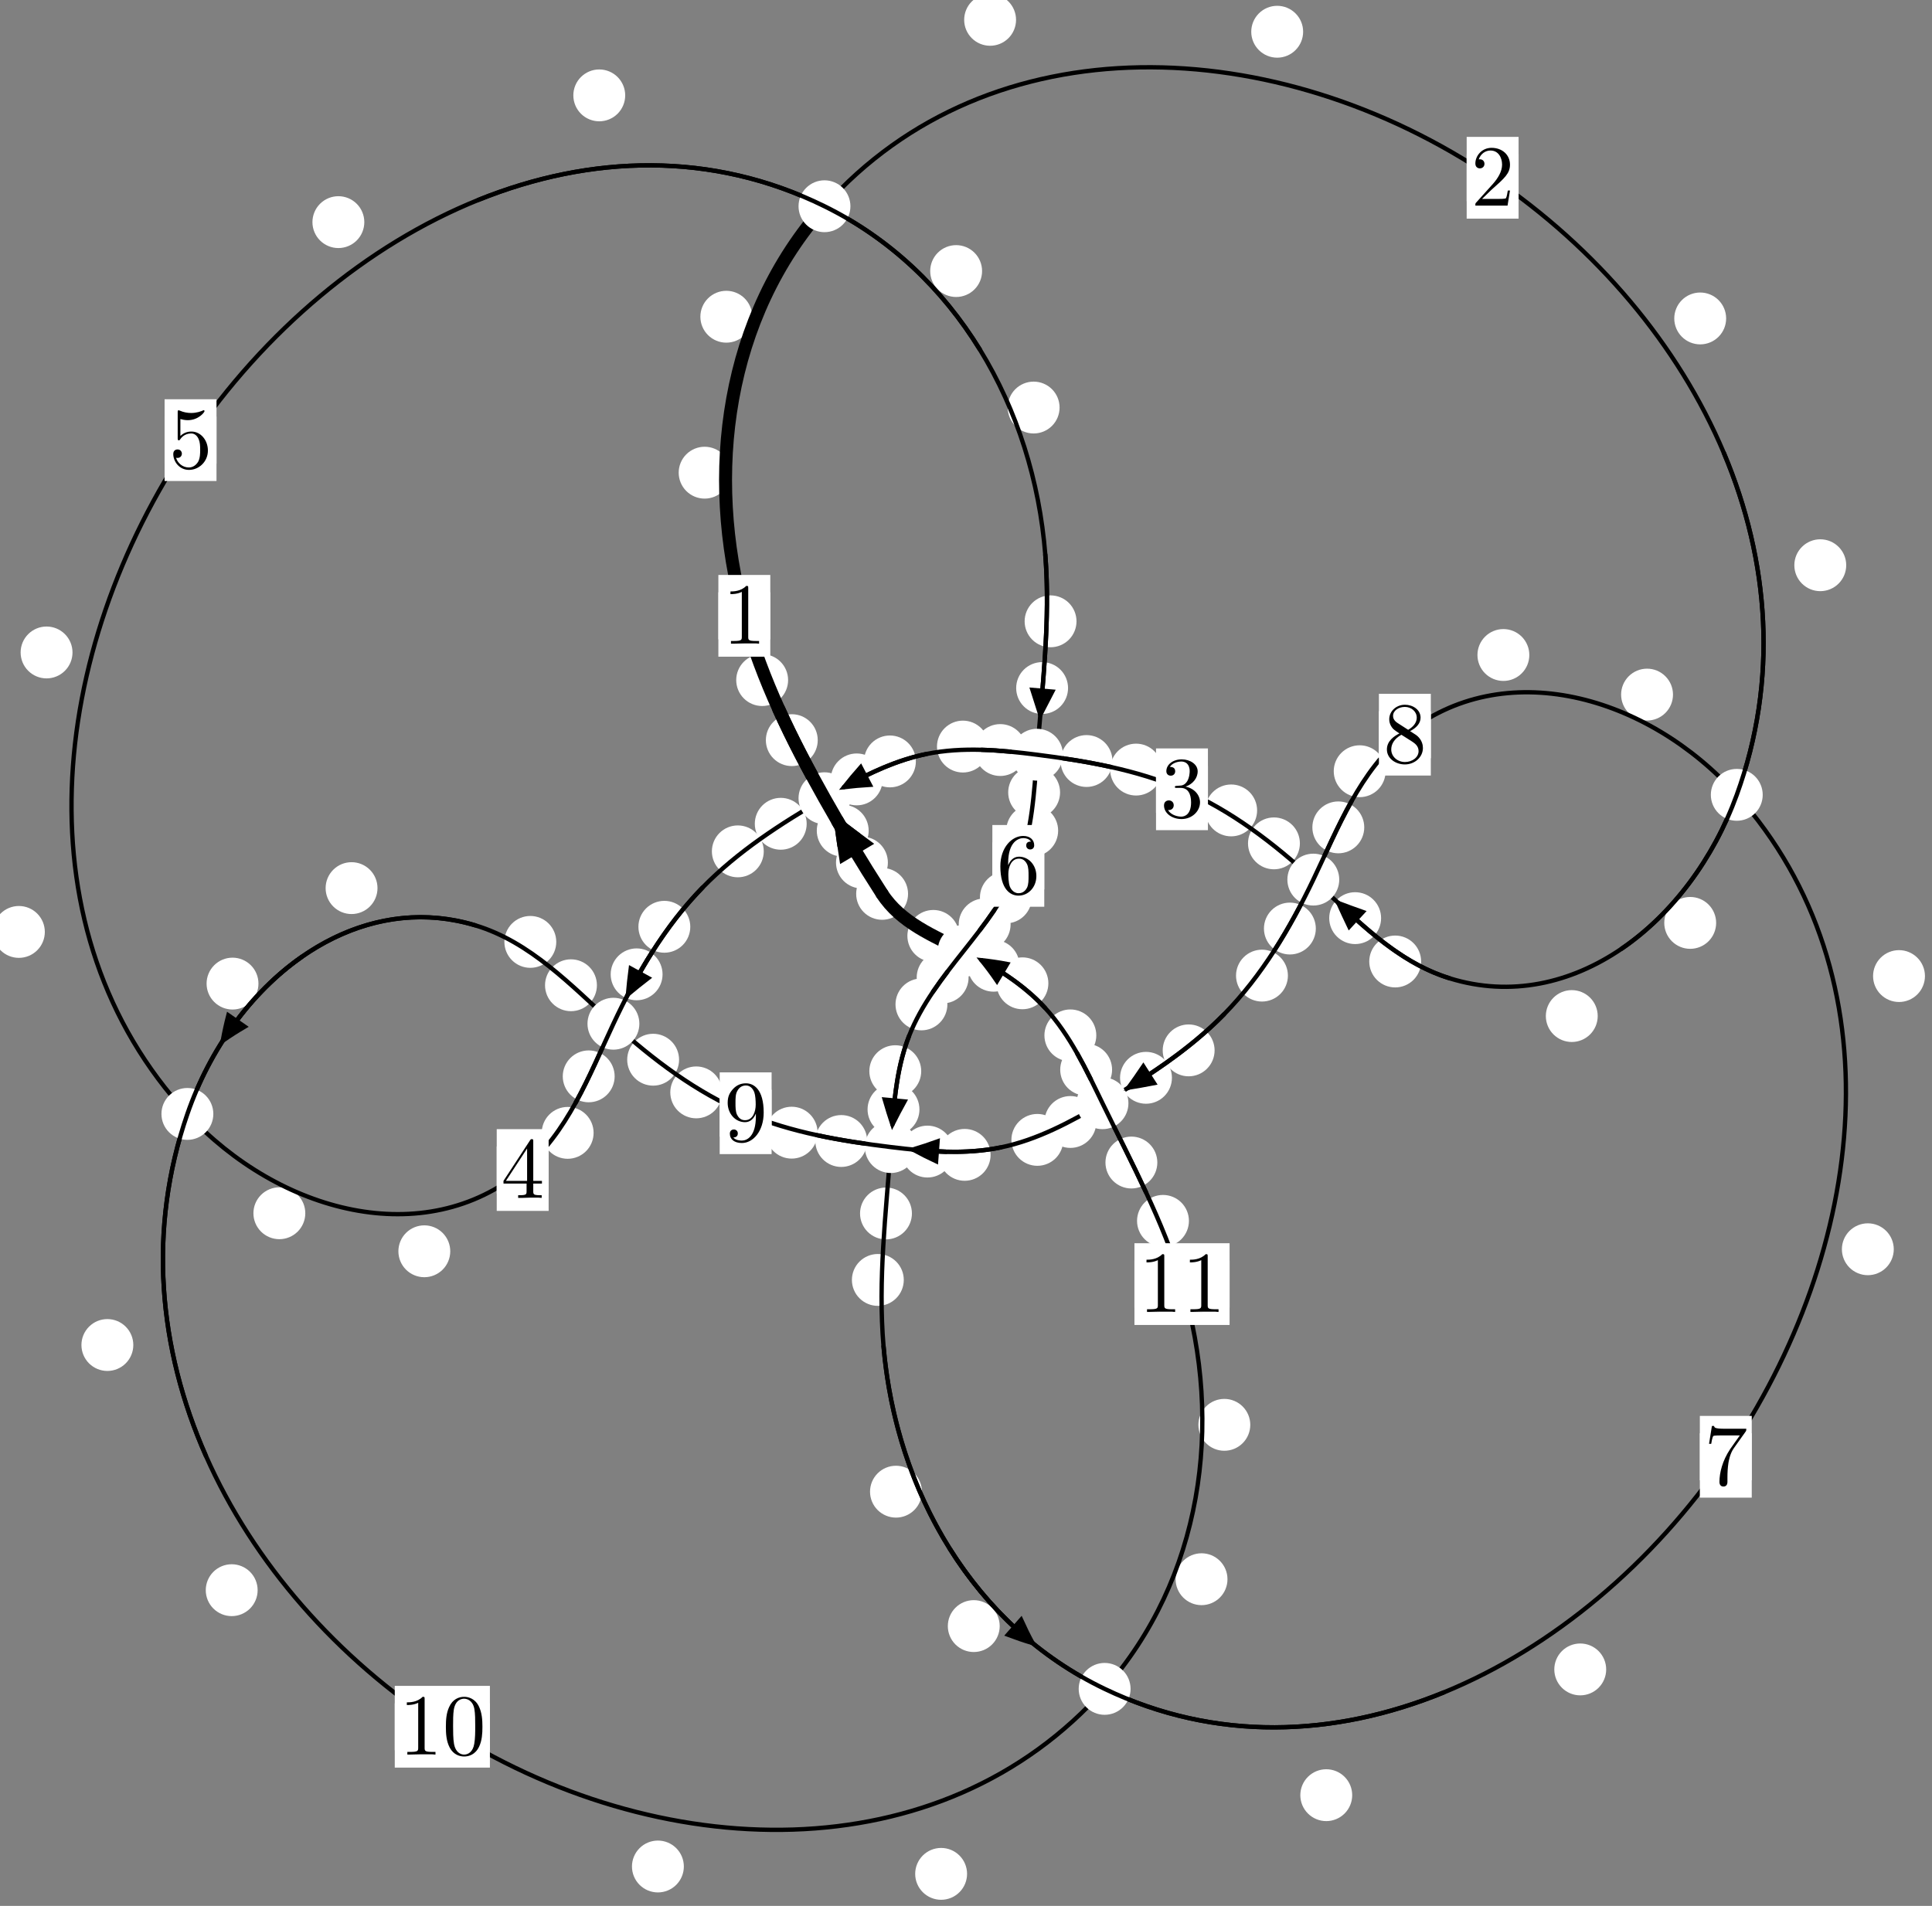 <?xml version="1.0"?>
<!-- Created by MetaPost 1.999 on 2021.07.06:0009 -->
<svg version="1.1" xmlns="http://www.w3.org/2000/svg" xmlns:xlink="http://www.w3.org/1999/xlink" width="222.614" height="219.663" viewBox="0 0 222.614 219.663">
<rect x="0" y="0" width="222.614" height="219.663" fill="#808080" stroke="none"/>
<!-- Original BoundingBox: -95.812622 -126.960266 126.801697 92.702988 -->
  <defs>
    <g transform="scale(0.01,0.01)" id="GLYPHcmr10_48">
      <path style="fill-rule: evenodd;" d="M460 -320C460 -400,455 -480,420 -554C374 -650,292 -666,250 -666C190 -666,117 -640,76 -547C44 -478,39 -400,39 -320C39 -245,43 -155,84 -79C127 2,200 22,249 22C303 22,379 1,423 -94C455 -163,460 -241,460 -320M249 -0C210 -0,151 -25,133 -121C122 -181,122 -273,122 -332C122 -396,122 -462,130 -516C149 -635,224 -644,249 -644C282 -644,348 -626,367 -527C377 -471,377 -395,377 -332C377 -257,377 -189,366 -125C351 -30,294 -0,249 -0"></path>
    </g>
    <g transform="scale(0.01,0.01)" id="GLYPHcmr10_49">
      <path style="fill-rule: evenodd;" d="M294 -640C294 -664,294 -666,271 -666C209 -602,121 -602,89 -602L89 -571C109 -571,168 -571,220 -597L220 -79C220 -43,217 -31,127 -31L95 -31L95 -0L257 -0L130 -3L217 -3L257 -3L297 -3L384 -3L419 -0L419 -31L387 -31C297 -31,294 -42,294 -79"></path>
    </g>
    <g transform="scale(0.01,0.01)" id="GLYPHcmr10_50">
      <path style="fill-rule: evenodd;" d="M127 -77L233 -180C389 -318,449 -372,449 -472C449 -586,359 -666,237 -666C124 -666,50 -574,50 -485C50 -429,100 -429,103 -429C120 -429,155 -441,155 -482C155 -508,137 -534,102 -534C94 -534,92 -534,89 -533C112 -598,166 -635,224 -635C315 -635,358 -554,358 -472C358 -392,308 -313,253 -251L61 -37C50 -26,50 -24,50 -0L421 -0L449 -174L424 -174C419 -144,412 -100,402 -85C395 -77,329 -77,307 -77"></path>
    </g>
    <g transform="scale(0.01,0.01)" id="GLYPHcmr10_51">
      <path style="fill-rule: evenodd;" d="M290 -352C372 -379,430 -449,430 -528C430 -610,342 -666,246 -666C145 -666,69 -606,69 -530C69 -497,91 -478,120 -478C151 -478,171 -500,171 -529C171 -579,124 -579,109 -579C140 -628,206 -641,242 -641C283 -641,338 -619,338 -529C338 -517,336 -459,310 -415C280 -367,246 -364,221 -363C213 -362,189 -360,182 -360C174 -359,167 -358,167 -348C167 -337,174 -337,191 -337L235 -337C317 -337,354 -269,354 -171C354 -35,285 -6,241 -6C198 -6,123 -23,88 -82C123 -77,154 -99,154 -137C154 -173,127 -193,98 -193C74 -193,42 -179,42 -135C42 -44,135 22,244 22C366 22,457 -69,457 -171C457 -253,394 -331,290 -352"></path>
    </g>
    <g transform="scale(0.01,0.01)" id="GLYPHcmr10_52">
      <path style="fill-rule: evenodd;" d="M294 -165L294 -78C294 -42,292 -31,218 -31L197 -31L197 -0L332 -0L238 -3L290 -3L332 -3L374 -3L427 -3L468 -0L468 -31L447 -31C373 -31,371 -42,371 -78L371 -165L471 -165L471 -196L371 -196L371 -651C371 -671,371 -677,355 -677C346 -677,343 -677,335 -665L28 -196L28 -165M300 -196L56 -196L300 -569"></path>
    </g>
    <g transform="scale(0.01,0.01)" id="GLYPHcmr10_53">
      <path style="fill-rule: evenodd;" d="M449 -201C449 -320,367 -420,259 -420C211 -420,168 -404,132 -369L132 -564C152 -558,185 -551,217 -551C340 -551,410 -642,410 -655C410 -661,407 -666,400 -666C399 -666,397 -666,392 -663C372 -654,323 -634,256 -634C216 -634,170 -641,123 -662C115 -665,113 -665,111 -665C101 -665,101 -657,101 -641L101 -345C101 -327,101 -319,115 -319C122 -319,124 -322,128 -328C139 -344,176 -398,257 -398C309 -398,334 -352,342 -334C358 -297,360 -258,360 -208C360 -173,360 -113,336 -71C312 -32,275 -6,229 -6C156 -6,99 -59,82 -118C85 -117,88 -116,99 -116C132 -116,149 -141,149 -165C149 -189,132 -214,99 -214C85 -214,50 -207,50 -161C50 -75,119 22,231 22C347 22,449 -74,449 -201"></path>
    </g>
    <g transform="scale(0.01,0.01)" id="GLYPHcmr10_54">
      <path style="fill-rule: evenodd;" d="M132 -328L132 -352C132 -605,256 -641,307 -641C331 -641,373 -635,395 -601C380 -601,340 -601,340 -556C340 -525,364 -510,386 -510C402 -510,432 -519,432 -558C432 -618,388 -666,305 -666C177 -666,42 -537,42 -316C42 -49,158 22,251 22C362 22,457 -72,457 -204C457 -331,368 -427,257 -427C189 -427,152 -376,132 -328M251 -6C188 -6,158 -66,152 -81C134 -128,134 -208,134 -226C134 -304,166 -404,256 -404C272 -404,318 -404,349 -342C367 -305,367 -254,367 -205C367 -157,367 -107,350 -71C320 -11,274 -6,251 -6"></path>
    </g>
    <g transform="scale(0.01,0.01)" id="GLYPHcmr10_55">
      <path style="fill-rule: evenodd;" d="M476 -609C485 -621,485 -623,485 -644L242 -644C120 -644,118 -657,114 -676L89 -676L56 -470L81 -470C84 -486,93 -549,106 -561C113 -567,191 -567,204 -567L411 -567C400 -551,321 -442,299 -409C209 -274,176 -135,176 -33C176 -23,176 22,222 22C268 22,268 -23,268 -33L268 -84C268 -139,271 -194,279 -248C283 -271,297 -357,341 -419"></path>
    </g>
    <g transform="scale(0.01,0.01)" id="GLYPHcmr10_56">
      <path style="fill-rule: evenodd;" d="M163 -457C117 -487,113 -521,113 -538C113 -599,178 -641,249 -641C322 -641,386 -589,386 -517C386 -460,347 -412,287 -377M309 -362C381 -399,430 -451,430 -517C430 -609,341 -666,250 -666C150 -666,69 -592,69 -499C69 -481,71 -436,113 -389C124 -377,161 -352,186 -335C128 -306,42 -250,42 -151C42 -45,144 22,249 22C362 22,457 -61,457 -168C457 -204,446 -249,408 -291C389 -312,373 -322,309 -362M209 -320L332 -242C360 -223,407 -193,407 -132C407 -58,332 -6,250 -6C164 -6,92 -68,92 -151C92 -209,124 -273,209 -320"></path>
    </g>
    <g transform="scale(0.01,0.01)" id="GLYPHcmr10_57">
      <path style="fill-rule: evenodd;" d="M367 -318L367 -286C367 -52,263 -6,205 -6C188 -6,134 -8,107 -42C151 -42,159 -71,159 -88C159 -119,135 -134,113 -134C97 -134,67 -125,67 -86C67 -19,121 22,206 22C335 22,457 -114,457 -329C457 -598,342 -666,253 -666C198 -666,149 -648,106 -603C65 -558,42 -516,42 -441C42 -316,130 -218,242 -218C303 -218,344 -260,367 -318M243 -241C227 -241,181 -241,150 -304C132 -341,132 -391,132 -440C132 -494,132 -541,153 -578C180 -628,218 -641,253 -641C299 -641,332 -607,349 -562C361 -530,365 -467,365 -421C365 -338,331 -241,243 -241"></path>
    </g>
  </defs>
  <path d="M102.306 99.415C102.306 98.622,101.991 97.862,101.431 97.301C100.87 96.741,100.11 96.426,99.317 96.426C98.525 96.426,97.765 96.741,97.204 97.301C96.644 97.862,96.329 98.622,96.329 99.415C96.329 100.207,96.644 100.967,97.204 101.528C97.765 102.088,98.525 102.403,99.317 102.403C100.11 102.403,100.87 102.088,101.431 101.528C101.991 100.967,102.306 100.207,102.306 99.415Z" style="fill: rgb(100%,100%,100%);stroke: none;"></path>
  <path d="M104.63 103.021C104.63 102.228,104.315 101.468,103.754 100.908C103.194 100.347,102.433 100.032,101.641 100.032C100.848 100.032,100.088 100.347,99.527 100.908C98.967 101.468,98.652 102.228,98.652 103.021C98.652 103.814,98.967 104.574,99.527 105.134C100.088 105.695,100.848 106.01,101.641 106.01C102.433 106.01,103.194 105.695,103.754 105.134C104.315 104.574,104.63 103.814,104.63 103.021Z" style="fill: rgb(100%,100%,100%);stroke: none;"></path>
  <path d="M94.224 85.305C94.224 84.513,93.909 83.752,93.348 83.192C92.788 82.631,92.028 82.317,91.235 82.317C90.442 82.317,89.682 82.631,89.122 83.192C88.561 83.752,88.246 84.513,88.246 85.305C88.246 86.098,88.561 86.858,89.122 87.419C89.682 87.979,90.442 88.294,91.235 88.294C92.028 88.294,92.788 87.979,93.348 87.419C93.909 86.858,94.224 86.098,94.224 85.305Z" style="fill: rgb(100%,100%,100%);stroke: none;"></path>
  <path d="M100.092 95.739C100.092 94.947,99.777 94.186,99.216 93.626C98.656 93.065,97.896 92.75,97.103 92.75C96.31 92.75,95.55 93.065,94.99 93.626C94.429 94.186,94.114 94.947,94.114 95.739C94.114 96.532,94.429 97.292,94.99 97.853C95.55 98.413,96.31 98.728,97.103 98.728C97.896 98.728,98.656 98.413,99.216 97.853C99.777 97.292,100.092 96.532,100.092 95.739Z" style="fill: rgb(100%,100%,100%);stroke: none;"></path>
  <path d="M84.179 54.478C84.179 53.686,83.864 52.926,83.304 52.365C82.743 51.805,81.983 51.49,81.19 51.49C80.398 51.49,79.638 51.805,79.077 52.365C78.517 52.926,78.202 53.686,78.202 54.478C78.202 55.271,78.517 56.031,79.077 56.592C79.638 57.152,80.398 57.467,81.19 57.467C81.983 57.467,82.743 57.152,83.304 56.592C83.864 56.031,84.179 55.271,84.179 54.478Z" style="fill: rgb(100%,100%,100%);stroke: none;"></path>
  <path d="M90.809 78.382C90.809 77.59,90.494 76.829,89.933 76.269C89.373 75.708,88.613 75.394,87.82 75.394C87.027 75.394,86.267 75.708,85.706 76.269C85.146 76.829,84.831 77.59,84.831 78.382C84.831 79.175,85.146 79.935,85.706 80.496C86.267 81.056,87.027 81.371,87.82 81.371C88.613 81.371,89.373 81.056,89.933 80.496C90.494 79.935,90.809 79.175,90.809 78.382Z" style="fill: rgb(100%,100%,100%);stroke: none;"></path>
  <path d="M117.074 2.286C117.074 1.493,116.759 0.733,116.199 0.172C115.638 -0.388,114.878 -0.703,114.085 -0.703C113.293 -0.703,112.532 -0.388,111.972 0.172C111.411 0.733,111.097 1.493,111.097 2.286C111.097 3.078,111.411 3.839,111.972 4.399C112.532 4.96,113.293 5.274,114.085 5.274C114.878 5.274,115.638 4.96,116.199 4.399C116.759 3.839,117.074 3.078,117.074 2.286Z" style="fill: rgb(100%,100%,100%);stroke: none;"></path>
  <path d="M86.677 36.505C86.677 35.712,86.362 34.952,85.802 34.391C85.241 33.831,84.481 33.516,83.688 33.516C82.896 33.516,82.136 33.831,81.575 34.391C81.015 34.952,80.7 35.712,80.7 36.505C80.7 37.297,81.015 38.057,81.575 38.618C82.136 39.178,82.896 39.493,83.688 39.493C84.481 39.493,85.241 39.178,85.802 38.618C86.362 38.057,86.677 37.297,86.677 36.505Z" style="fill: rgb(100%,100%,100%);stroke: none;"></path>
  <path d="M198.894 36.702C198.894 35.91,198.579 35.149,198.019 34.589C197.458 34.029,196.698 33.714,195.905 33.714C195.113 33.714,194.352 34.029,193.792 34.589C193.232 35.149,192.917 35.91,192.917 36.702C192.917 37.495,193.232 38.255,193.792 38.816C194.352 39.376,195.113 39.691,195.905 39.691C196.698 39.691,197.458 39.376,198.019 38.816C198.579 38.255,198.894 37.495,198.894 36.702Z" style="fill: rgb(100%,100%,100%);stroke: none;"></path>
  <path d="M150.153 3.659C150.153 2.866,149.838 2.106,149.277 1.546C148.717 0.985,147.957 0.67,147.164 0.67C146.371 0.67,145.611 0.985,145.051 1.546C144.49 2.106,144.175 2.866,144.175 3.659C144.175 4.452,144.49 5.212,145.051 5.772C145.611 6.333,146.371 6.648,147.164 6.648C147.957 6.648,148.717 6.333,149.277 5.772C149.838 5.212,150.153 4.452,150.153 3.659Z" style="fill: rgb(100%,100%,100%);stroke: none;"></path>
  <path d="M197.742 106.368C197.742 105.576,197.427 104.815,196.867 104.255C196.306 103.694,195.546 103.38,194.753 103.38C193.961 103.38,193.2 103.694,192.64 104.255C192.079 104.815,191.765 105.576,191.765 106.368C191.765 107.161,192.079 107.921,192.64 108.482C193.2 109.042,193.961 109.357,194.753 109.357C195.546 109.357,196.306 109.042,196.867 108.482C197.427 107.921,197.742 107.161,197.742 106.368Z" style="fill: rgb(100%,100%,100%);stroke: none;"></path>
  <path d="M212.73 65.145C212.73 64.352,212.415 63.592,211.854 63.032C211.294 62.471,210.534 62.156,209.741 62.156C208.948 62.156,208.188 62.471,207.628 63.032C207.067 63.592,206.752 64.352,206.752 65.145C206.752 65.938,207.067 66.698,207.628 67.258C208.188 67.819,208.948 68.134,209.741 68.134C210.534 68.134,211.294 67.819,211.854 67.258C212.415 66.698,212.73 65.938,212.73 65.145Z" style="fill: rgb(100%,100%,100%);stroke: none;"></path>
  <path d="M163.749 110.816C163.749 110.023,163.434 109.263,162.874 108.703C162.313 108.142,161.553 107.827,160.76 107.827C159.968 107.827,159.208 108.142,158.647 108.703C158.087 109.263,157.772 110.023,157.772 110.816C157.772 111.609,158.087 112.369,158.647 112.929C159.208 113.49,159.968 113.805,160.76 113.805C161.553 113.805,162.313 113.49,162.874 112.929C163.434 112.369,163.749 111.609,163.749 110.816Z" style="fill: rgb(100%,100%,100%);stroke: none;"></path>
  <path d="M184.096 117.105C184.096 116.312,183.781 115.552,183.221 114.992C182.66 114.431,181.9 114.116,181.107 114.116C180.315 114.116,179.555 114.431,178.994 114.992C178.434 115.552,178.119 116.312,178.119 117.105C178.119 117.898,178.434 118.658,178.994 119.218C179.555 119.779,180.315 120.094,181.107 120.094C181.9 120.094,182.66 119.779,183.221 119.218C183.781 118.658,184.096 117.898,184.096 117.105Z" style="fill: rgb(100%,100%,100%);stroke: none;"></path>
  <path d="M149.779 97.202C149.779 96.409,149.464 95.649,148.904 95.089C148.343 94.528,147.583 94.213,146.79 94.213C145.998 94.213,145.238 94.528,144.677 95.089C144.117 95.649,143.802 96.409,143.802 97.202C143.802 97.995,144.117 98.755,144.677 99.315C145.238 99.876,145.998 100.191,146.79 100.191C147.583 100.191,148.343 99.876,148.904 99.315C149.464 98.755,149.779 97.995,149.779 97.202Z" style="fill: rgb(100%,100%,100%);stroke: none;"></path>
  <path d="M159.137 105.819C159.137 105.027,158.822 104.266,158.261 103.706C157.701 103.145,156.941 102.831,156.148 102.831C155.355 102.831,154.595 103.145,154.035 103.706C153.474 104.266,153.159 105.027,153.159 105.819C153.159 106.612,153.474 107.372,154.035 107.933C154.595 108.493,155.355 108.808,156.148 108.808C156.941 108.808,157.701 108.493,158.261 107.933C158.822 107.372,159.137 106.612,159.137 105.819Z" style="fill: rgb(100%,100%,100%);stroke: none;"></path>
  <path d="M133.893 88.698C133.893 87.906,133.578 87.145,133.017 86.585C132.457 86.024,131.696 85.71,130.904 85.71C130.111 85.71,129.351 86.024,128.79 86.585C128.23 87.145,127.915 87.906,127.915 88.698C127.915 89.491,128.23 90.251,128.79 90.812C129.351 91.372,130.111 91.687,130.904 91.687C131.696 91.687,132.457 91.372,133.017 90.812C133.578 90.251,133.893 89.491,133.893 88.698Z" style="fill: rgb(100%,100%,100%);stroke: none;"></path>
  <path d="M144.85 93.405C144.85 92.612,144.535 91.852,143.975 91.291C143.414 90.731,142.654 90.416,141.861 90.416C141.069 90.416,140.309 90.731,139.748 91.291C139.188 91.852,138.873 92.612,138.873 93.405C138.873 94.197,139.188 94.958,139.748 95.518C140.309 96.078,141.069 96.393,141.861 96.393C142.654 96.393,143.414 96.078,143.975 95.518C144.535 94.958,144.85 94.197,144.85 93.405Z" style="fill: rgb(100%,100%,100%);stroke: none;"></path>
  <path d="M118.242 86.445C118.242 85.653,117.927 84.892,117.366 84.332C116.806 83.771,116.046 83.457,115.253 83.457C114.46 83.457,113.7 83.771,113.14 84.332C112.579 84.892,112.264 85.653,112.264 86.445C112.264 87.238,112.579 87.998,113.14 88.559C113.7 89.119,114.46 89.434,115.253 89.434C116.046 89.434,116.806 89.119,117.366 88.559C117.927 87.998,118.242 87.238,118.242 86.445Z" style="fill: rgb(100%,100%,100%);stroke: none;"></path>
  <path d="M128.183 87.711C128.183 86.919,127.868 86.159,127.308 85.598C126.747 85.038,125.987 84.723,125.194 84.723C124.402 84.723,123.641 85.038,123.081 85.598C122.521 86.159,122.206 86.919,122.206 87.711C122.206 88.504,122.521 89.264,123.081 89.825C123.641 90.385,124.402 90.7,125.194 90.7C125.987 90.7,126.747 90.385,127.308 89.825C127.868 89.264,128.183 88.504,128.183 87.711Z" style="fill: rgb(100%,100%,100%);stroke: none;"></path>
  <path d="M105.529 87.758C105.529 86.965,105.214 86.205,104.654 85.645C104.093 85.084,103.333 84.769,102.541 84.769C101.748 84.769,100.988 85.084,100.427 85.645C99.867 86.205,99.552 86.965,99.552 87.758C99.552 88.551,99.867 89.311,100.427 89.871C100.988 90.432,101.748 90.747,102.541 90.747C103.333 90.747,104.093 90.432,104.654 89.871C105.214 89.311,105.529 88.551,105.529 87.758Z" style="fill: rgb(100%,100%,100%);stroke: none;"></path>
  <path d="M113.94 86.046C113.94 85.253,113.625 84.493,113.065 83.933C112.504 83.372,111.744 83.057,110.951 83.057C110.159 83.057,109.399 83.372,108.838 83.933C108.278 84.493,107.963 85.253,107.963 86.046C107.963 86.839,108.278 87.599,108.838 88.159C109.399 88.72,110.159 89.035,110.951 89.035C111.744 89.035,112.504 88.72,113.065 88.159C113.625 87.599,113.94 86.839,113.94 86.046Z" style="fill: rgb(100%,100%,100%);stroke: none;"></path>
  <path d="M92.949 94.945C92.949 94.152,92.634 93.392,92.074 92.831C91.513 92.271,90.753 91.956,89.96 91.956C89.168 91.956,88.407 92.271,87.847 92.831C87.286 93.392,86.972 94.152,86.972 94.945C86.972 95.737,87.286 96.497,87.847 97.058C88.407 97.618,89.168 97.933,89.96 97.933C90.753 97.933,91.513 97.618,92.074 97.058C92.634 96.497,92.949 95.737,92.949 94.945Z" style="fill: rgb(100%,100%,100%);stroke: none;"></path>
  <path d="M101.703 89.83C101.703 89.037,101.388 88.277,100.827 87.717C100.267 87.156,99.507 86.841,98.714 86.841C97.921 86.841,97.161 87.156,96.601 87.717C96.04 88.277,95.725 89.037,95.725 89.83C95.725 90.623,96.04 91.383,96.601 91.943C97.161 92.504,97.921 92.819,98.714 92.819C99.507 92.819,100.267 92.504,100.827 91.943C101.388 91.383,101.703 90.623,101.703 89.83Z" style="fill: rgb(100%,100%,100%);stroke: none;"></path>
  <path d="M79.538 106.816C79.538 106.024,79.223 105.264,78.663 104.703C78.102 104.143,77.342 103.828,76.549 103.828C75.757 103.828,74.997 104.143,74.436 104.703C73.876 105.264,73.561 106.024,73.561 106.816C73.561 107.609,73.876 108.369,74.436 108.93C74.997 109.49,75.757 109.805,76.549 109.805C77.342 109.805,78.102 109.49,78.663 108.93C79.223 108.369,79.538 107.609,79.538 106.816Z" style="fill: rgb(100%,100%,100%);stroke: none;"></path>
  <path d="M88.004 98.123C88.004 97.33,87.689 96.57,87.129 96.01C86.568 95.449,85.808 95.134,85.015 95.134C84.223 95.134,83.462 95.449,82.902 96.01C82.341 96.57,82.027 97.33,82.027 98.123C82.027 98.916,82.341 99.676,82.902 100.236C83.462 100.797,84.223 101.112,85.015 101.112C85.808 101.112,86.568 100.797,87.129 100.236C87.689 99.676,88.004 98.916,88.004 98.123Z" style="fill: rgb(100%,100%,100%);stroke: none;"></path>
  <path d="M70.823 124.055C70.823 123.262,70.508 122.502,69.947 121.941C69.387 121.381,68.627 121.066,67.834 121.066C67.041 121.066,66.281 121.381,65.721 121.941C65.16 122.502,64.845 123.262,64.845 124.055C64.845 124.847,65.16 125.608,65.721 126.168C66.281 126.729,67.041 127.043,67.834 127.043C68.627 127.043,69.387 126.729,69.947 126.168C70.508 125.608,70.823 124.847,70.823 124.055Z" style="fill: rgb(100%,100%,100%);stroke: none;"></path>
  <path d="M76.343 112.297C76.343 111.504,76.028 110.744,75.468 110.184C74.907 109.623,74.147 109.308,73.354 109.308C72.562 109.308,71.802 109.623,71.241 110.184C70.681 110.744,70.366 111.504,70.366 112.297C70.366 113.09,70.681 113.85,71.241 114.41C71.802 114.971,72.562 115.286,73.354 115.286C74.147 115.286,74.907 114.971,75.468 114.41C76.028 113.85,76.343 113.09,76.343 112.297Z" style="fill: rgb(100%,100%,100%);stroke: none;"></path>
  <path d="M51.881 144.216C51.881 143.424,51.566 142.663,51.006 142.103C50.445 141.542,49.685 141.227,48.892 141.227C48.1 141.227,47.34 141.542,46.779 142.103C46.219 142.663,45.904 143.424,45.904 144.216C45.904 145.009,46.219 145.769,46.779 146.33C47.34 146.89,48.1 147.205,48.892 147.205C49.685 147.205,50.445 146.89,51.006 146.33C51.566 145.769,51.881 145.009,51.881 144.216Z" style="fill: rgb(100%,100%,100%);stroke: none;"></path>
  <path d="M68.398 130.568C68.398 129.775,68.084 129.015,67.523 128.454C66.963 127.894,66.202 127.579,65.41 127.579C64.617 127.579,63.857 127.894,63.296 128.454C62.736 129.015,62.421 129.775,62.421 130.568C62.421 131.36,62.736 132.12,63.296 132.681C63.857 133.241,64.617 133.556,65.41 133.556C66.202 133.556,66.963 133.241,67.523 132.681C68.084 132.12,68.398 131.36,68.398 130.568Z" style="fill: rgb(100%,100%,100%);stroke: none;"></path>
  <path d="M5.165 107.409C5.165 106.616,4.85 105.856,4.289 105.296C3.729 104.735,2.969 104.42,2.176 104.42C1.383 104.42,0.623 104.735,0.063 105.296C-0.498 105.856,-0.813 106.616,-0.813 107.409C-0.813 108.202,-0.498 108.962,0.063 109.522C0.623 110.083,1.383 110.398,2.176 110.398C2.969 110.398,3.729 110.083,4.289 109.522C4.85 108.962,5.165 108.202,5.165 107.409Z" style="fill: rgb(100%,100%,100%);stroke: none;"></path>
  <path d="M35.178 139.833C35.178 139.041,34.863 138.28,34.302 137.72C33.742 137.159,32.981 136.844,32.189 136.844C31.396 136.844,30.636 137.159,30.075 137.72C29.515 138.28,29.2 139.041,29.2 139.833C29.2 140.626,29.515 141.386,30.075 141.947C30.636 142.507,31.396 142.822,32.189 142.822C32.981 142.822,33.742 142.507,34.302 141.947C34.863 141.386,35.178 140.626,35.178 139.833Z" style="fill: rgb(100%,100%,100%);stroke: none;"></path>
  <path d="M41.978 25.602C41.978 24.809,41.663 24.049,41.103 23.488C40.542 22.928,39.782 22.613,38.989 22.613C38.197 22.613,37.437 22.928,36.876 23.488C36.316 24.049,36.001 24.809,36.001 25.602C36.001 26.394,36.316 27.154,36.876 27.715C37.437 28.275,38.197 28.59,38.989 28.59C39.782 28.59,40.542 28.275,41.103 27.715C41.663 27.154,41.978 26.394,41.978 25.602Z" style="fill: rgb(100%,100%,100%);stroke: none;"></path>
  <path d="M8.354 75.199C8.354 74.406,8.039 73.646,7.478 73.086C6.918 72.525,6.158 72.21,5.365 72.21C4.572 72.21,3.812 72.525,3.252 73.086C2.691 73.646,2.376 74.406,2.376 75.199C2.376 75.992,2.691 76.752,3.252 77.312C3.812 77.873,4.572 78.188,5.365 78.188C6.158 78.188,6.918 77.873,7.478 77.312C8.039 76.752,8.354 75.992,8.354 75.199Z" style="fill: rgb(100%,100%,100%);stroke: none;"></path>
  <path d="M113.16 31.241C113.16 30.449,112.845 29.688,112.284 29.128C111.724 28.567,110.964 28.253,110.171 28.253C109.378 28.253,108.618 28.567,108.058 29.128C107.497 29.688,107.182 30.449,107.182 31.241C107.182 32.034,107.497 32.794,108.058 33.355C108.618 33.915,109.378 34.23,110.171 34.23C110.964 34.23,111.724 33.915,112.284 33.355C112.845 32.794,113.16 32.034,113.16 31.241Z" style="fill: rgb(100%,100%,100%);stroke: none;"></path>
  <path d="M72.039 10.992C72.039 10.2,71.724 9.439,71.164 8.879C70.603 8.319,69.843 8.004,69.05 8.004C68.258 8.004,67.497 8.319,66.937 8.879C66.377 9.439,66.062 10.2,66.062 10.992C66.062 11.785,66.377 12.545,66.937 13.106C67.497 13.666,68.258 13.981,69.05 13.981C69.843 13.981,70.603 13.666,71.164 13.106C71.724 12.545,72.039 11.785,72.039 10.992Z" style="fill: rgb(100%,100%,100%);stroke: none;"></path>
  <path d="M124.04 71.61C124.04 70.817,123.725 70.057,123.165 69.496C122.604 68.936,121.844 68.621,121.052 68.621C120.259 68.621,119.499 68.936,118.938 69.496C118.378 70.057,118.063 70.817,118.063 71.61C118.063 72.402,118.378 73.163,118.938 73.723C119.499 74.284,120.259 74.599,121.052 74.599C121.844 74.599,122.604 74.284,123.165 73.723C123.725 73.163,124.04 72.402,124.04 71.61Z" style="fill: rgb(100%,100%,100%);stroke: none;"></path>
  <path d="M122.09 46.972C122.09 46.179,121.776 45.419,121.215 44.858C120.655 44.298,119.894 43.983,119.102 43.983C118.309 43.983,117.549 44.298,116.988 44.858C116.428 45.419,116.113 46.179,116.113 46.972C116.113 47.764,116.428 48.524,116.988 49.085C117.549 49.645,118.309 49.96,119.102 49.96C119.894 49.96,120.655 49.645,121.215 49.085C121.776 48.524,122.09 47.764,122.09 46.972Z" style="fill: rgb(100%,100%,100%);stroke: none;"></path>
  <path d="M122.146 91.327C122.146 90.534,121.831 89.774,121.271 89.214C120.71 88.653,119.95 88.338,119.158 88.338C118.365 88.338,117.605 88.653,117.044 89.214C116.484 89.774,116.169 90.534,116.169 91.327C116.169 92.12,116.484 92.88,117.044 93.44C117.605 94.001,118.365 94.316,119.158 94.316C119.95 94.316,120.71 94.001,121.271 93.44C121.831 92.88,122.146 92.12,122.146 91.327Z" style="fill: rgb(100%,100%,100%);stroke: none;"></path>
  <path d="M123.066 79.301C123.066 78.508,122.751 77.748,122.191 77.187C121.63 76.627,120.87 76.312,120.077 76.312C119.285 76.312,118.525 76.627,117.964 77.187C117.404 77.748,117.089 78.508,117.089 79.301C117.089 80.093,117.404 80.854,117.964 81.414C118.525 81.975,119.285 82.289,120.077 82.289C120.87 82.289,121.63 81.975,122.191 81.414C122.751 80.854,123.066 80.093,123.066 79.301Z" style="fill: rgb(100%,100%,100%);stroke: none;"></path>
  <path d="M118.891 103.434C118.891 102.641,118.576 101.881,118.015 101.32C117.455 100.76,116.695 100.445,115.902 100.445C115.109 100.445,114.349 100.76,113.789 101.32C113.228 101.881,112.913 102.641,112.913 103.434C112.913 104.226,113.228 104.986,113.789 105.547C114.349 106.107,115.109 106.422,115.902 106.422C116.695 106.422,117.455 106.107,118.015 105.547C118.576 104.986,118.891 104.226,118.891 103.434Z" style="fill: rgb(100%,100%,100%);stroke: none;"></path>
  <path d="M121.924 95.738C121.924 94.945,121.609 94.185,121.048 93.624C120.488 93.064,119.728 92.749,118.935 92.749C118.142 92.749,117.382 93.064,116.822 93.624C116.261 94.185,115.946 94.945,115.946 95.738C115.946 96.53,116.261 97.291,116.822 97.851C117.382 98.412,118.142 98.727,118.935 98.727C119.728 98.727,120.488 98.412,121.048 97.851C121.609 97.291,121.924 96.53,121.924 95.738Z" style="fill: rgb(100%,100%,100%);stroke: none;"></path>
  <path d="M111.605 112.66C111.605 111.867,111.29 111.107,110.729 110.546C110.169 109.986,109.409 109.671,108.616 109.671C107.823 109.671,107.063 109.986,106.503 110.546C105.942 111.107,105.627 111.867,105.627 112.66C105.627 113.452,105.942 114.212,106.503 114.773C107.063 115.333,107.823 115.648,108.616 115.648C109.409 115.648,110.169 115.333,110.729 114.773C111.29 114.212,111.605 113.452,111.605 112.66Z" style="fill: rgb(100%,100%,100%);stroke: none;"></path>
  <path d="M116.447 106.535C116.447 105.743,116.132 104.982,115.572 104.422C115.011 103.862,114.251 103.547,113.459 103.547C112.666 103.547,111.906 103.862,111.345 104.422C110.785 104.982,110.47 105.743,110.47 106.535C110.47 107.328,110.785 108.088,111.345 108.649C111.906 109.209,112.666 109.524,113.459 109.524C114.251 109.524,115.011 109.209,115.572 108.649C116.132 108.088,116.447 107.328,116.447 106.535Z" style="fill: rgb(100%,100%,100%);stroke: none;"></path>
  <path d="M106.147 123.458C106.147 122.666,105.832 121.906,105.271 121.345C104.711 120.785,103.95 120.47,103.158 120.47C102.365 120.47,101.605 120.785,101.044 121.345C100.484 121.906,100.169 122.666,100.169 123.458C100.169 124.251,100.484 125.011,101.044 125.572C101.605 126.132,102.365 126.447,103.158 126.447C103.95 126.447,104.711 126.132,105.271 125.572C105.832 125.011,106.147 124.251,106.147 123.458Z" style="fill: rgb(100%,100%,100%);stroke: none;"></path>
  <path d="M109.162 115.761C109.162 114.968,108.847 114.208,108.286 113.648C107.726 113.087,106.965 112.772,106.173 112.772C105.38 112.772,104.62 113.087,104.059 113.648C103.499 114.208,103.184 114.968,103.184 115.761C103.184 116.554,103.499 117.314,104.059 117.874C104.62 118.435,105.38 118.75,106.173 118.75C106.965 118.75,107.726 118.435,108.286 117.874C108.847 117.314,109.162 116.554,109.162 115.761Z" style="fill: rgb(100%,100%,100%);stroke: none;"></path>
  <path d="M105.076 139.857C105.076 139.065,104.761 138.305,104.2 137.744C103.64 137.184,102.88 136.869,102.087 136.869C101.294 136.869,100.534 137.184,99.974 137.744C99.413 138.305,99.098 139.065,99.098 139.857C99.098 140.65,99.413 141.41,99.974 141.971C100.534 142.531,101.294 142.846,102.087 142.846C102.88 142.846,103.64 142.531,104.2 141.971C104.761 141.41,105.076 140.65,105.076 139.857Z" style="fill: rgb(100%,100%,100%);stroke: none;"></path>
  <path d="M105.943 127.867C105.943 127.074,105.628 126.314,105.067 125.753C104.507 125.193,103.747 124.878,102.954 124.878C102.161 124.878,101.401 125.193,100.841 125.753C100.28 126.314,99.965 127.074,99.965 127.867C99.965 128.659,100.28 129.42,100.841 129.98C101.401 130.541,102.161 130.855,102.954 130.855C103.747 130.855,104.507 130.541,105.067 129.98C105.628 129.42,105.943 128.659,105.943 127.867Z" style="fill: rgb(100%,100%,100%);stroke: none;"></path>
  <path d="M106.226 171.923C106.226 171.13,105.911 170.37,105.351 169.81C104.79 169.249,104.03 168.934,103.238 168.934C102.445 168.934,101.685 169.249,101.124 169.81C100.564 170.37,100.249 171.13,100.249 171.923C100.249 172.716,100.564 173.476,101.124 174.036C101.685 174.597,102.445 174.912,103.238 174.912C104.03 174.912,104.79 174.597,105.351 174.036C105.911 173.476,106.226 172.716,106.226 171.923Z" style="fill: rgb(100%,100%,100%);stroke: none;"></path>
  <path d="M104.138 147.518C104.138 146.725,103.823 145.965,103.263 145.405C102.702 144.844,101.942 144.529,101.149 144.529C100.357 144.529,99.596 144.844,99.036 145.405C98.475 145.965,98.161 146.725,98.161 147.518C98.161 148.311,98.475 149.071,99.036 149.631C99.596 150.192,100.357 150.507,101.149 150.507C101.942 150.507,102.702 150.192,103.263 149.631C103.823 149.071,104.138 148.311,104.138 147.518Z" style="fill: rgb(100%,100%,100%);stroke: none;"></path>
  <path d="M155.807 206.902C155.807 206.11,155.492 205.35,154.931 204.789C154.371 204.229,153.611 203.914,152.818 203.914C152.025 203.914,151.265 204.229,150.705 204.789C150.144 205.35,149.829 206.11,149.829 206.902C149.829 207.695,150.144 208.455,150.705 209.016C151.265 209.576,152.025 209.891,152.818 209.891C153.611 209.891,154.371 209.576,154.931 209.016C155.492 208.455,155.807 207.695,155.807 206.902Z" style="fill: rgb(100%,100%,100%);stroke: none;"></path>
  <path d="M115.191 187.415C115.191 186.622,114.876 185.862,114.315 185.302C113.755 184.741,112.995 184.426,112.202 184.426C111.409 184.426,110.649 184.741,110.089 185.302C109.528 185.862,109.213 186.622,109.213 187.415C109.213 188.208,109.528 188.968,110.089 189.529C110.649 190.089,111.409 190.404,112.202 190.404C112.995 190.404,113.755 190.089,114.315 189.529C114.876 188.968,115.191 188.208,115.191 187.415Z" style="fill: rgb(100%,100%,100%);stroke: none;"></path>
  <path d="M218.209 143.983C218.209 143.19,217.894 142.43,217.334 141.869C216.773 141.309,216.013 140.994,215.221 140.994C214.428 140.994,213.668 141.309,213.107 141.869C212.547 142.43,212.232 143.19,212.232 143.983C212.232 144.775,212.547 145.535,213.107 146.096C213.668 146.656,214.428 146.971,215.221 146.971C216.013 146.971,216.773 146.656,217.334 146.096C217.894 145.535,218.209 144.775,218.209 143.983Z" style="fill: rgb(100%,100%,100%);stroke: none;"></path>
  <path d="M185.072 192.409C185.072 191.616,184.757 190.856,184.196 190.295C183.636 189.735,182.876 189.42,182.083 189.42C181.29 189.42,180.53 189.735,179.97 190.295C179.409 190.856,179.094 191.616,179.094 192.409C179.094 193.201,179.409 193.962,179.97 194.522C180.53 195.083,181.29 195.397,182.083 195.397C182.876 195.397,183.636 195.083,184.196 194.522C184.757 193.962,185.072 193.201,185.072 192.409Z" style="fill: rgb(100%,100%,100%);stroke: none;"></path>
  <path d="M192.77 80.056C192.77 79.263,192.455 78.503,191.894 77.943C191.334 77.382,190.574 77.067,189.781 77.067C188.988 77.067,188.228 77.382,187.667 77.943C187.107 78.503,186.792 79.263,186.792 80.056C186.792 80.849,187.107 81.609,187.667 82.169C188.228 82.73,188.988 83.045,189.781 83.045C190.574 83.045,191.334 82.73,191.894 82.169C192.455 81.609,192.77 80.849,192.77 80.056Z" style="fill: rgb(100%,100%,100%);stroke: none;"></path>
  <path d="M221.802 112.496C221.802 111.704,221.487 110.943,220.926 110.383C220.366 109.823,219.606 109.508,218.813 109.508C218.02 109.508,217.26 109.823,216.7 110.383C216.139 110.943,215.824 111.704,215.824 112.496C215.824 113.289,216.139 114.049,216.7 114.61C217.26 115.17,218.02 115.485,218.813 115.485C219.606 115.485,220.366 115.17,220.926 114.61C221.487 114.049,221.802 113.289,221.802 112.496Z" style="fill: rgb(100%,100%,100%);stroke: none;"></path>
  <path d="M159.657 88.887C159.657 88.095,159.342 87.334,158.782 86.774C158.221 86.213,157.461 85.899,156.668 85.899C155.876 85.899,155.116 86.213,154.555 86.774C153.995 87.334,153.68 88.095,153.68 88.887C153.68 89.68,153.995 90.44,154.555 91.001C155.116 91.561,155.876 91.876,156.668 91.876C157.461 91.876,158.221 91.561,158.782 91.001C159.342 90.44,159.657 89.68,159.657 88.887Z" style="fill: rgb(100%,100%,100%);stroke: none;"></path>
  <path d="M176.216 75.492C176.216 74.699,175.901 73.939,175.341 73.379C174.78 72.818,174.02 72.503,173.228 72.503C172.435 72.503,171.675 72.818,171.114 73.379C170.554 73.939,170.239 74.699,170.239 75.492C170.239 76.285,170.554 77.045,171.114 77.605C171.675 78.166,172.435 78.481,173.228 78.481C174.02 78.481,174.78 78.166,175.341 77.605C175.901 77.045,176.216 76.285,176.216 75.492Z" style="fill: rgb(100%,100%,100%);stroke: none;"></path>
  <path d="M151.615 107.019C151.615 106.226,151.3 105.466,150.74 104.906C150.179 104.345,149.419 104.03,148.627 104.03C147.834 104.03,147.074 104.345,146.513 104.906C145.953 105.466,145.638 106.226,145.638 107.019C145.638 107.812,145.953 108.572,146.513 109.132C147.074 109.693,147.834 110.008,148.627 110.008C149.419 110.008,150.179 109.693,150.74 109.132C151.3 108.572,151.615 107.812,151.615 107.019Z" style="fill: rgb(100%,100%,100%);stroke: none;"></path>
  <path d="M157.195 95.358C157.195 94.566,156.88 93.805,156.319 93.245C155.759 92.685,154.999 92.37,154.206 92.37C153.413 92.37,152.653 92.685,152.093 93.245C151.532 93.805,151.217 94.566,151.217 95.358C151.217 96.151,151.532 96.911,152.093 97.472C152.653 98.032,153.413 98.347,154.206 98.347C154.999 98.347,155.759 98.032,156.319 97.472C156.88 96.911,157.195 96.151,157.195 95.358Z" style="fill: rgb(100%,100%,100%);stroke: none;"></path>
  <path d="M139.951 121.061C139.951 120.268,139.636 119.508,139.075 118.948C138.515 118.387,137.755 118.072,136.962 118.072C136.169 118.072,135.409 118.387,134.849 118.948C134.288 119.508,133.973 120.268,133.973 121.061C133.973 121.854,134.288 122.614,134.849 123.174C135.409 123.735,136.169 124.05,136.962 124.05C137.755 124.05,138.515 123.735,139.075 123.174C139.636 122.614,139.951 121.854,139.951 121.061Z" style="fill: rgb(100%,100%,100%);stroke: none;"></path>
  <path d="M148.399 112.444C148.399 111.651,148.084 110.891,147.523 110.331C146.963 109.77,146.203 109.455,145.41 109.455C144.617 109.455,143.857 109.77,143.297 110.331C142.736 110.891,142.421 111.651,142.421 112.444C142.421 113.237,142.736 113.997,143.297 114.557C143.857 115.118,144.617 115.433,145.41 115.433C146.203 115.433,146.963 115.118,147.523 114.557C148.084 113.997,148.399 113.237,148.399 112.444Z" style="fill: rgb(100%,100%,100%);stroke: none;"></path>
  <path d="M126.325 129.313C126.325 128.521,126.01 127.761,125.45 127.2C124.889 126.64,124.129 126.325,123.337 126.325C122.544 126.325,121.784 126.64,121.223 127.2C120.663 127.761,120.348 128.521,120.348 129.313C120.348 130.106,120.663 130.866,121.223 131.427C121.784 131.987,122.544 132.302,123.337 132.302C124.129 132.302,124.889 131.987,125.45 131.427C126.01 130.866,126.325 130.106,126.325 129.313Z" style="fill: rgb(100%,100%,100%);stroke: none;"></path>
  <path d="M135.035 124.223C135.035 123.43,134.72 122.67,134.159 122.109C133.599 121.549,132.839 121.234,132.046 121.234C131.253 121.234,130.493 121.549,129.933 122.109C129.372 122.67,129.057 123.43,129.057 124.223C129.057 125.015,129.372 125.776,129.933 126.336C130.493 126.897,131.253 127.211,132.046 127.211C132.839 127.211,133.599 126.897,134.159 126.336C134.72 125.776,135.035 125.015,135.035 124.223Z" style="fill: rgb(100%,100%,100%);stroke: none;"></path>
  <path d="M114.142 133.103C114.142 132.31,113.827 131.55,113.267 130.989C112.706 130.429,111.946 130.114,111.153 130.114C110.361 130.114,109.6 130.429,109.04 130.989C108.48 131.55,108.165 132.31,108.165 133.103C108.165 133.895,108.48 134.655,109.04 135.216C109.6 135.776,110.361 136.091,111.153 136.091C111.946 136.091,112.706 135.776,113.267 135.216C113.827 134.655,114.142 133.895,114.142 133.103Z" style="fill: rgb(100%,100%,100%);stroke: none;"></path>
  <path d="M122.516 131.376C122.516 130.584,122.201 129.824,121.641 129.263C121.08 128.703,120.32 128.388,119.527 128.388C118.735 128.388,117.975 128.703,117.414 129.263C116.854 129.824,116.539 130.584,116.539 131.376C116.539 132.169,116.854 132.929,117.414 133.49C117.975 134.05,118.735 134.365,119.527 134.365C120.32 134.365,121.08 134.05,121.641 133.49C122.201 132.929,122.516 132.169,122.516 131.376Z" style="fill: rgb(100%,100%,100%);stroke: none;"></path>
  <path d="M99.921 131.506C99.921 130.713,99.606 129.953,99.046 129.393C98.485 128.832,97.725 128.517,96.932 128.517C96.14 128.517,95.38 128.832,94.819 129.393C94.259 129.953,93.944 130.713,93.944 131.506C93.944 132.299,94.259 133.059,94.819 133.619C95.38 134.18,96.14 134.495,96.932 134.495C97.725 134.495,98.485 134.18,99.046 133.619C99.606 133.059,99.921 132.299,99.921 131.506Z" style="fill: rgb(100%,100%,100%);stroke: none;"></path>
  <path d="M109.854 132.724C109.854 131.932,109.539 131.171,108.978 130.611C108.418 130.051,107.658 129.736,106.865 129.736C106.072 129.736,105.312 130.051,104.752 130.611C104.191 131.171,103.876 131.932,103.876 132.724C103.876 133.517,104.191 134.277,104.752 134.838C105.312 135.398,106.072 135.713,106.865 135.713C107.658 135.713,108.418 135.398,108.978 134.838C109.539 134.277,109.854 133.517,109.854 132.724Z" style="fill: rgb(100%,100%,100%);stroke: none;"></path>
  <path d="M83.212 125.903C83.212 125.11,82.897 124.35,82.336 123.789C81.776 123.229,81.016 122.914,80.223 122.914C79.43 122.914,78.67 123.229,78.11 123.789C77.549 124.35,77.234 125.11,77.234 125.903C77.234 126.695,77.549 127.456,78.11 128.016C78.67 128.577,79.43 128.891,80.223 128.891C81.016 128.891,81.776 128.577,82.336 128.016C82.897 127.456,83.212 126.695,83.212 125.903Z" style="fill: rgb(100%,100%,100%);stroke: none;"></path>
  <path d="M94.208 130.545C94.208 129.752,93.893 128.992,93.333 128.432C92.772 127.871,92.012 127.556,91.219 127.556C90.427 127.556,89.666 127.871,89.106 128.432C88.545 128.992,88.231 129.752,88.231 130.545C88.231 131.338,88.545 132.098,89.106 132.658C89.666 133.219,90.427 133.534,91.219 133.534C92.012 133.534,92.772 133.219,93.333 132.658C93.893 132.098,94.208 131.338,94.208 130.545Z" style="fill: rgb(100%,100%,100%);stroke: none;"></path>
  <path d="M68.779 113.555C68.779 112.762,68.464 112.002,67.903 111.441C67.343 110.881,66.583 110.566,65.79 110.566C64.997 110.566,64.237 110.881,63.677 111.441C63.116 112.002,62.801 112.762,62.801 113.555C62.801 114.347,63.116 115.108,63.677 115.668C64.237 116.229,64.997 116.543,65.79 116.543C66.583 116.543,67.343 116.229,67.903 115.668C68.464 115.108,68.779 114.347,68.779 113.555Z" style="fill: rgb(100%,100%,100%);stroke: none;"></path>
  <path d="M78.246 122.137C78.246 121.344,77.931 120.584,77.371 120.024C76.81 119.463,76.05 119.148,75.258 119.148C74.465 119.148,73.705 119.463,73.144 120.024C72.584 120.584,72.269 121.344,72.269 122.137C72.269 122.93,72.584 123.69,73.144 124.25C73.705 124.811,74.465 125.126,75.258 125.126C76.05 125.126,76.81 124.811,77.371 124.25C77.931 123.69,78.246 122.93,78.246 122.137Z" style="fill: rgb(100%,100%,100%);stroke: none;"></path>
  <path d="M43.497 102.36C43.497 101.567,43.182 100.807,42.622 100.247C42.061 99.686,41.301 99.371,40.509 99.371C39.716 99.371,38.956 99.686,38.395 100.247C37.835 100.807,37.52 101.567,37.52 102.36C37.52 103.153,37.835 103.913,38.395 104.473C38.956 105.034,39.716 105.349,40.509 105.349C41.301 105.349,42.061 105.034,42.622 104.473C43.182 103.913,43.497 103.153,43.497 102.36Z" style="fill: rgb(100%,100%,100%);stroke: none;"></path>
  <path d="M64.095 108.558C64.095 107.765,63.781 107.005,63.22 106.445C62.66 105.884,61.899 105.569,61.107 105.569C60.314 105.569,59.554 105.884,58.993 106.445C58.433 107.005,58.118 107.765,58.118 108.558C58.118 109.351,58.433 110.111,58.993 110.671C59.554 111.232,60.314 111.547,61.107 111.547C61.899 111.547,62.66 111.232,63.22 110.671C63.781 110.111,64.095 109.351,64.095 108.558Z" style="fill: rgb(100%,100%,100%);stroke: none;"></path>
  <path d="M15.361 155.019C15.361 154.227,15.046 153.466,14.485 152.906C13.925 152.345,13.165 152.03,12.372 152.03C11.579 152.03,10.819 152.345,10.259 152.906C9.698 153.466,9.383 154.227,9.383 155.019C9.383 155.812,9.698 156.572,10.259 157.133C10.819 157.693,11.579 158.008,12.372 158.008C13.165 158.008,13.925 157.693,14.485 157.133C15.046 156.572,15.361 155.812,15.361 155.019Z" style="fill: rgb(100%,100%,100%);stroke: none;"></path>
  <path d="M29.781 113.364C29.781 112.571,29.466 111.811,28.906 111.251C28.345 110.69,27.585 110.375,26.792 110.375C26 110.375,25.239 110.69,24.679 111.251C24.118 111.811,23.804 112.571,23.804 113.364C23.804 114.157,24.118 114.917,24.679 115.477C25.239 116.038,26 116.353,26.792 116.353C27.585 116.353,28.345 116.038,28.906 115.477C29.466 114.917,29.781 114.157,29.781 113.364Z" style="fill: rgb(100%,100%,100%);stroke: none;"></path>
  <path d="M78.796 215.122C78.796 214.33,78.481 213.57,77.92 213.009C77.36 212.449,76.6 212.134,75.807 212.134C75.014 212.134,74.254 212.449,73.694 213.009C73.133 213.57,72.818 214.33,72.818 215.122C72.818 215.915,73.133 216.675,73.694 217.236C74.254 217.796,75.014 218.111,75.807 218.111C76.6 218.111,77.36 217.796,77.92 217.236C78.481 216.675,78.796 215.915,78.796 215.122Z" style="fill: rgb(100%,100%,100%);stroke: none;"></path>
  <path d="M29.686 183.276C29.686 182.483,29.371 181.723,28.811 181.163C28.25 180.602,27.49 180.287,26.698 180.287C25.905 180.287,25.145 180.602,24.584 181.163C24.024 181.723,23.709 182.483,23.709 183.276C23.709 184.069,24.024 184.829,24.584 185.389C25.145 185.95,25.905 186.265,26.698 186.265C27.49 186.265,28.25 185.95,28.811 185.389C29.371 184.829,29.686 184.069,29.686 183.276Z" style="fill: rgb(100%,100%,100%);stroke: none;"></path>
  <path d="M141.436 182.012C141.436 181.219,141.121 180.459,140.561 179.899C140 179.338,139.24 179.023,138.447 179.023C137.655 179.023,136.895 179.338,136.334 179.899C135.774 180.459,135.459 181.219,135.459 182.012C135.459 182.805,135.774 183.565,136.334 184.125C136.895 184.686,137.655 185.001,138.447 185.001C139.24 185.001,140 184.686,140.561 184.125C141.121 183.565,141.436 182.805,141.436 182.012Z" style="fill: rgb(100%,100%,100%);stroke: none;"></path>
  <path d="M111.43 215.972C111.43 215.179,111.115 214.419,110.554 213.858C109.994 213.298,109.234 212.983,108.441 212.983C107.648 212.983,106.888 213.298,106.328 213.858C105.767 214.419,105.452 215.179,105.452 215.972C105.452 216.764,105.767 217.524,106.328 218.085C106.888 218.645,107.648 218.96,108.441 218.96C109.234 218.96,109.994 218.645,110.554 218.085C111.115 217.524,111.43 216.764,111.43 215.972Z" style="fill: rgb(100%,100%,100%);stroke: none;"></path>
  <path d="M136.994 140.712C136.994 139.919,136.679 139.159,136.119 138.598C135.558 138.038,134.798 137.723,134.005 137.723C133.212 137.723,132.452 138.038,131.892 138.598C131.331 139.159,131.016 139.919,131.016 140.712C131.016 141.504,131.331 142.264,131.892 142.825C132.452 143.385,133.212 143.7,134.005 143.7C134.798 143.7,135.558 143.385,136.119 142.825C136.679 142.264,136.994 141.504,136.994 140.712Z" style="fill: rgb(100%,100%,100%);stroke: none;"></path>
  <path d="M144.063 164.219C144.063 163.426,143.748 162.666,143.187 162.105C142.627 161.545,141.867 161.23,141.074 161.23C140.281 161.23,139.521 161.545,138.961 162.105C138.4 162.666,138.085 163.426,138.085 164.219C138.085 165.011,138.4 165.772,138.961 166.332C139.521 166.893,140.281 167.207,141.074 167.207C141.867 167.207,142.627 166.893,143.187 166.332C143.748 165.772,144.063 165.011,144.063 164.219Z" style="fill: rgb(100%,100%,100%);stroke: none;"></path>
  <path d="M128.14 123.289C128.14 122.496,127.825 121.736,127.265 121.175C126.704 120.615,125.944 120.3,125.152 120.3C124.359 120.3,123.599 120.615,123.038 121.175C122.478 121.736,122.163 122.496,122.163 123.289C122.163 124.081,122.478 124.841,123.038 125.402C123.599 125.962,124.359 126.277,125.152 126.277C125.944 126.277,126.704 125.962,127.265 125.402C127.825 124.841,128.14 124.081,128.14 123.289Z" style="fill: rgb(100%,100%,100%);stroke: none;"></path>
  <path d="M133.353 133.987C133.353 133.194,133.038 132.434,132.478 131.874C131.917 131.313,131.157 130.998,130.364 130.998C129.572 130.998,128.811 131.313,128.251 131.874C127.691 132.434,127.376 133.194,127.376 133.987C127.376 134.78,127.691 135.54,128.251 136.1C128.811 136.661,129.572 136.976,130.364 136.976C131.157 136.976,131.917 136.661,132.478 136.1C133.038 135.54,133.353 134.78,133.353 133.987Z" style="fill: rgb(100%,100%,100%);stroke: none;"></path>
  <path d="M120.798 113.331C120.798 112.538,120.483 111.778,119.922 111.218C119.362 110.657,118.601 110.342,117.809 110.342C117.016 110.342,116.256 110.657,115.695 111.218C115.135 111.778,114.82 112.538,114.82 113.331C114.82 114.124,115.135 114.884,115.695 115.444C116.256 116.005,117.016 116.32,117.809 116.32C118.601 116.32,119.362 116.005,119.922 115.444C120.483 114.884,120.798 114.124,120.798 113.331Z" style="fill: rgb(100%,100%,100%);stroke: none;"></path>
  <path d="M126.321 119.333C126.321 118.54,126.006 117.78,125.445 117.22C124.885 116.659,124.125 116.344,123.332 116.344C122.539 116.344,121.779 116.659,121.219 117.22C120.658 117.78,120.343 118.54,120.343 119.333C120.343 120.126,120.658 120.886,121.219 121.446C121.779 122.007,122.539 122.322,123.332 122.322C124.125 122.322,124.885 122.007,125.445 121.446C126.006 120.886,126.321 120.126,126.321 119.333Z" style="fill: rgb(100%,100%,100%);stroke: none;"></path>
  <path d="M110.531 107.867C110.531 107.074,110.216 106.314,109.655 105.754C109.095 105.193,108.335 104.878,107.542 104.878C106.749 104.878,105.989 105.193,105.429 105.754C104.868 106.314,104.553 107.074,104.553 107.867C104.553 108.66,104.868 109.42,105.429 109.98C105.989 110.541,106.749 110.856,107.542 110.856C108.335 110.856,109.095 110.541,109.655 109.98C110.216 109.42,110.531 108.66,110.531 107.867Z" style="fill: rgb(100%,100%,100%);stroke: none;"></path>
  <path d="M117.474 111.306C117.474 110.513,117.159 109.753,116.599 109.193C116.039 108.632,115.278 108.317,114.486 108.317C113.693 108.317,112.933 108.632,112.372 109.193C111.812 109.753,111.497 110.513,111.497 111.306C111.497 112.099,111.812 112.859,112.372 113.419C112.933 113.98,113.693 114.295,114.486 114.295C115.278 114.295,116.039 113.98,116.599 113.419C117.159 112.859,117.474 112.099,117.474 111.306Z" style="fill: rgb(100%,100%,100%);stroke: none;"></path>
  <path d="M101.641 103.021C99.317 99.415,97.103 95.739,95 92C91.235 85.305,87.82 78.382,85.766 70.977C81.19 54.478,83.688 36.505,95 23.771C114.085 2.286,147.164 3.659,171.988 20.488C195.905 36.702,209.741 65.145,200.12 91.608C194.753 106.368,181.107 117.105,167.046 112.759C160.76 110.816,156.148 105.819,151.326 101.378C146.79 97.202,141.861 93.405,136.192 90.97C130.904 88.698,125.194 87.711,119.49 86.985C115.253 86.445,110.951 86.046,106.761 86.899C102.541 87.758,98.714 89.83,95 92C89.96 94.945,85.015 98.123,80.94 102.308C76.549 106.816,73.354 112.297,70.682 117.989C67.834 124.055,65.41 130.568,60.226 134.851C48.892 144.216,32.189 139.833,21.592 128.385C2.176 107.409,5.365 75.199,21.955 50.728C38.989 25.602,69.05 10.992,95 23.771C110.171 31.241,119.102 46.972,120.443 63.921C121.052 71.61,120.077 79.301,119.49 86.985C119.158 91.327,118.935 95.738,117.335 99.796C115.902 103.434,113.459 106.535,111.037 109.598C108.616 112.66,106.173 115.761,104.747 119.4C103.158 123.458,102.954 127.867,102.64 132.206C102.087 139.857,101.149 147.518,101.804 155.167C103.238 171.923,112.202 187.415,127.281 194.65C152.818 206.902,182.083 192.409,198.854 167.9C215.221 143.983,218.813 112.496,200.12 91.608C189.781 80.056,173.228 75.492,161.875 84.675C156.668 88.887,154.206 95.358,151.326 101.378C148.627 107.019,145.41 112.444,141.029 116.912C136.962 121.061,132.046 124.223,127.034 127.152C123.337 129.313,119.527 131.376,115.327 132.242C111.153 133.103,106.865 132.724,102.64 132.206C96.932 131.506,91.219 130.545,85.917 128.307C80.223 125.903,75.258 122.137,70.682 117.989C65.79 113.555,61.107 108.558,54.762 106.649C40.509 102.36,26.792 113.364,21.592 128.385C12.372 155.019,26.698 183.276,50.968 199.015C75.807 215.122,108.441 215.972,127.281 194.65C138.447 182.012,141.074 164.219,136.196 147.998C134.005 140.712,130.364 133.987,127.034 127.152C125.152 123.289,123.332 119.333,120.417 116.165C117.809 113.331,114.486 111.306,111.037 109.598C107.542 107.867,103.76 106.311,101.641 103.021" style="stroke:rgb(0%,0%,0%); stroke-width: 0.498;stroke-linecap: round;stroke-linejoin: round;stroke-miterlimit: 10;fill: none;"></path>
  <path d="M101.641 103.021C99.317 99.415,97.103 95.739,95 92C91.235 85.305,87.82 78.382,85.766 70.977C81.19 54.478,83.688 36.505,95 23.771" style="stroke:rgb(0%,0%,0%); stroke-width: 1.494;stroke-linecap: round;stroke-linejoin: round;stroke-miterlimit: 10;fill: none;"></path>
  <path d="M111.037 109.598C107.542 107.867,103.76 106.311,101.641 103.021" style="stroke:rgb(0%,0%,0%); stroke-width: 1.494;stroke-linecap: round;stroke-linejoin: round;stroke-miterlimit: 10;fill: none;"></path>
  <path d="M97.989 92C97.989 91.207,97.674 90.447,97.113 89.887C96.553 89.326,95.793 89.011,95 89.011C94.207 89.011,93.447 89.326,92.887 89.887C92.326 90.447,92.011 91.207,92.011 92C92.011 92.793,92.326 93.553,92.887 94.113C93.447 94.674,94.207 94.989,95 94.989C95.793 94.989,96.553 94.674,97.113 94.113C97.674 93.553,97.989 92.793,97.989 92Z" style="fill: rgb(100%,100%,100%);stroke: none;"></path>
  <path d="M98.238 97.56C97.131 95.723,96.051 93.87,95 92C93.118 88.653,91.322 85.248,89.741 81.755" style="stroke:rgb(0%,0%,0%); stroke-width: 1.494;stroke-linecap: round;stroke-linejoin: round;stroke-miterlimit: 10;fill: none;"></path>
  <path d="M203.108 91.608C203.108 90.816,202.793 90.056,202.233 89.495C201.672 88.935,200.912 88.62,200.12 88.62C199.327 88.62,198.567 88.935,198.006 89.495C197.446 90.056,197.131 90.816,197.131 91.608C197.131 92.401,197.446 93.161,198.006 93.722C198.567 94.282,199.327 94.597,200.12 94.597C200.912 94.597,201.672 94.282,202.233 93.722C202.793 93.161,203.108 92.401,203.108 91.608Z" style="fill: rgb(100%,100%,100%);stroke: none;"></path>
  <path d="M198.631 52.205C203.877 64.65,204.93 78.377,200.12 91.608C197.436 98.988,192.683 105.362,186.843 109.348" style="stroke:rgb(0%,0%,0%); stroke-width: 0.498;stroke-linecap: round;stroke-linejoin: round;stroke-miterlimit: 10;fill: none;"></path>
  <path d="M122.478 86.985C122.478 86.192,122.164 85.432,121.603 84.872C121.043 84.311,120.282 83.996,119.49 83.996C118.697 83.996,117.937 84.311,117.376 84.872C116.816 85.432,116.501 86.192,116.501 86.985C116.501 87.778,116.816 88.538,117.376 89.098C117.937 89.659,118.697 89.974,119.49 89.974C120.282 89.974,121.043 89.659,121.603 89.098C122.164 88.538,122.478 87.778,122.478 86.985Z" style="fill: rgb(100%,100%,100%);stroke: none;"></path>
  <path d="M127.997 88.398C125.196 87.777,122.342 87.348,119.49 86.985C117.371 86.715,115.237 86.48,113.108 86.42" style="stroke:rgb(0%,0%,0%); stroke-width: 0.498;stroke-linecap: round;stroke-linejoin: round;stroke-miterlimit: 10;fill: none;"></path>
  <path d="M73.671 117.989C73.671 117.196,73.356 116.436,72.795 115.876C72.235 115.315,71.475 115,70.682 115C69.889 115,69.129 115.315,68.569 115.876C68.008 116.436,67.693 117.196,67.693 117.989C67.693 118.782,68.008 119.542,68.569 120.102C69.129 120.663,69.889 120.978,70.682 120.978C71.475 120.978,72.235 120.663,72.795 120.102C73.356 119.542,73.671 118.782,73.671 117.989Z" style="fill: rgb(100%,100%,100%);stroke: none;"></path>
  <path d="M75.167 109.705C73.485 112.35,72.018 115.143,70.682 117.989C69.258 121.022,67.94 124.167,66.33 127.088" style="stroke:rgb(0%,0%,0%); stroke-width: 0.498;stroke-linecap: round;stroke-linejoin: round;stroke-miterlimit: 10;fill: none;"></path>
  <path d="M97.989 23.771C97.989 22.978,97.674 22.218,97.113 21.657C96.553 21.097,95.793 20.782,95 20.782C94.207 20.782,93.447 21.097,92.887 21.657C92.326 22.218,92.011 22.978,92.011 23.771C92.011 24.563,92.326 25.324,92.887 25.884C93.447 26.444,94.207 26.759,95 26.759C95.793 26.759,96.553 26.444,97.113 25.884C97.674 25.324,97.989 24.563,97.989 23.771Z" style="fill: rgb(100%,100%,100%);stroke: none;"></path>
  <path d="M55.134 23.035C68.023 17.839,82.025 17.381,95 23.771C102.585 27.506,108.611 33.306,112.908 40.291" style="stroke:rgb(0%,0%,0%); stroke-width: 0.498;stroke-linecap: round;stroke-linejoin: round;stroke-miterlimit: 10;fill: none;"></path>
  <path d="M114.026 109.598C114.026 108.805,113.711 108.045,113.15 107.485C112.59 106.924,111.83 106.609,111.037 106.609C110.244 106.609,109.484 106.924,108.924 107.485C108.363 108.045,108.048 108.805,108.048 109.598C108.048 110.391,108.363 111.151,108.924 111.711C109.484 112.272,110.244 112.587,111.037 112.587C111.83 112.587,112.59 112.272,113.15 111.711C113.711 111.151,114.026 110.391,114.026 109.598Z" style="fill: rgb(100%,100%,100%);stroke: none;"></path>
  <path d="M114.557 104.913C113.464 106.526,112.248 108.067,111.037 109.598C109.827 111.129,108.61 112.67,107.519 114.283" style="stroke:rgb(0%,0%,0%); stroke-width: 0.498;stroke-linecap: round;stroke-linejoin: round;stroke-miterlimit: 10;fill: none;"></path>
  <path d="M130.27 194.65C130.27 193.857,129.955 193.097,129.394 192.537C128.834 191.976,128.073 191.661,127.281 191.661C126.488 191.661,125.728 191.976,125.167 192.537C124.607 193.097,124.292 193.857,124.292 194.65C124.292 195.443,124.607 196.203,125.167 196.763C125.728 197.324,126.488 197.639,127.281 197.639C128.073 197.639,128.834 197.324,129.394 196.763C129.955 196.203,130.27 195.443,130.27 194.65Z" style="fill: rgb(100%,100%,100%);stroke: none;"></path>
  <path d="M109.425 178.479C113.731 185.351,119.741 191.033,127.281 194.65C140.049 200.776,153.75 200.216,166.355 195.06" style="stroke:rgb(0%,0%,0%); stroke-width: 0.498;stroke-linecap: round;stroke-linejoin: round;stroke-miterlimit: 10;fill: none;"></path>
  <path d="M154.314 101.378C154.314 100.586,153.999 99.825,153.439 99.265C152.878 98.704,152.118 98.39,151.326 98.39C150.533 98.39,149.773 98.704,149.212 99.265C148.652 99.825,148.337 100.586,148.337 101.378C148.337 102.171,148.652 102.931,149.212 103.492C149.773 104.052,150.533 104.367,151.326 104.367C152.118 104.367,152.878 104.052,153.439 103.492C153.999 102.931,154.314 102.171,154.314 101.378Z" style="fill: rgb(100%,100%,100%);stroke: none;"></path>
  <path d="M155.728 92.349C154.102 95.246,152.766 98.368,151.326 101.378C149.976 104.199,148.497 106.965,146.808 109.585" style="stroke:rgb(0%,0%,0%); stroke-width: 0.498;stroke-linecap: round;stroke-linejoin: round;stroke-miterlimit: 10;fill: none;"></path>
  <path d="M105.629 132.206C105.629 131.413,105.314 130.653,104.754 130.093C104.193 129.532,103.433 129.217,102.64 129.217C101.848 129.217,101.087 129.532,100.527 130.093C99.966 130.653,99.651 131.413,99.651 132.206C99.651 132.999,99.966 133.759,100.527 134.319C101.087 134.88,101.848 135.195,102.64 135.195C103.433 135.195,104.193 134.88,104.754 134.319C105.314 133.759,105.629 132.999,105.629 132.206Z" style="fill: rgb(100%,100%,100%);stroke: none;"></path>
  <path d="M109.003 132.741C106.881 132.689,104.753 132.465,102.64 132.206C99.786 131.856,96.931 131.441,94.127 130.833" style="stroke:rgb(0%,0%,0%); stroke-width: 0.498;stroke-linecap: round;stroke-linejoin: round;stroke-miterlimit: 10;fill: none;"></path>
  <path d="M24.581 128.385C24.581 127.592,24.266 126.832,23.706 126.272C23.145 125.711,22.385 125.396,21.592 125.396C20.799 125.396,20.039 125.711,19.479 126.272C18.918 126.832,18.603 127.592,18.603 128.385C18.603 129.178,18.918 129.938,19.479 130.498C20.039 131.059,20.799 131.374,21.592 131.374C22.385 131.374,23.145 131.059,23.706 130.498C24.266 129.938,24.581 129.178,24.581 128.385Z" style="fill: rgb(100%,100%,100%);stroke: none;"></path>
  <path d="M34.782 110.276C28.921 114.368,24.192 120.875,21.592 128.385C16.982 141.702,18.258 155.425,23.721 167.786" style="stroke:rgb(0%,0%,0%); stroke-width: 0.498;stroke-linecap: round;stroke-linejoin: round;stroke-miterlimit: 10;fill: none;"></path>
  <path d="M130.023 127.152C130.023 126.359,129.708 125.599,129.147 125.039C128.587 124.478,127.827 124.163,127.034 124.163C126.241 124.163,125.481 124.478,124.921 125.039C124.36 125.599,124.045 126.359,124.045 127.152C124.045 127.945,124.36 128.705,124.921 129.265C125.481 129.826,126.241 130.141,127.034 130.141C127.827 130.141,128.587 129.826,129.147 129.265C129.708 128.705,130.023 127.945,130.023 127.152Z" style="fill: rgb(100%,100%,100%);stroke: none;"></path>
  <path d="M132.042 137.406C130.442 133.959,128.699 130.57,127.034 127.152C126.093 125.22,125.167 123.266,124.113 121.398" style="stroke:rgb(0%,0%,0%); stroke-width: 0.498;stroke-linecap: round;stroke-linejoin: round;stroke-miterlimit: 10;fill: none;"></path>
  <path d="M101.641 103.021C99.782 100.136,97.993 97.207,96.275 94.236" style="stroke:rgb(0%,0%,0%); stroke-width: 0.498;stroke-linecap: round;stroke-linejoin: round;stroke-miterlimit: 10;fill: none;"></path>
  <path d="M100.279 97.23C98.933 96.248,97.598 95.249,96.275 94.236C96.494 95.888,96.732 97.538,96.989 99.185Z" style="stroke:rgb(0%,0%,0%); stroke-width: 0.498;fill: rgb(0%,0%,0%);"></path>
  <path d="M101.641 103.021C99.782 100.136,97.993 97.207,96.275 94.236" style="stroke:rgb(0%,0%,0%); stroke-width: 0.498;stroke-linecap: round;stroke-linejoin: round;stroke-miterlimit: 10;fill: none;"></path>
  <path d="M98.669 96.044C97.867 95.447,97.069 94.844,96.275 94.236C96.406 95.227,96.544 96.218,96.69 97.207Z" style="stroke:rgb(0%,0%,0%); stroke-width: 0.498;fill: rgb(0%,0%,0%);"></path>
  <path d="M167.046 112.759C162.018 111.205,158.06 107.696,154.209 104.081" style="stroke:rgb(0%,0%,0%); stroke-width: 0.498;stroke-linecap: round;stroke-linejoin: round;stroke-miterlimit: 10;fill: none;"></path>
  <path d="M157.026 105.113C156.084 104.783,155.145 104.434,154.209 104.081C154.621 104.993,155.038 105.903,155.471 106.802Z" style="stroke:rgb(0%,0%,0%); stroke-width: 0.498;fill: rgb(0%,0%,0%);"></path>
  <path d="M106.761 86.899C103.385 87.586,100.26 89.05,97.244 90.719" style="stroke:rgb(0%,0%,0%); stroke-width: 0.498;stroke-linecap: round;stroke-linejoin: round;stroke-miterlimit: 10;fill: none;"></path>
  <path d="M99.17 88.418C98.507 89.165,97.868 89.936,97.244 90.719C98.239 90.606,99.236 90.513,100.232 90.454Z" style="stroke:rgb(0%,0%,0%); stroke-width: 0.498;fill: rgb(0%,0%,0%);"></path>
  <path d="M80.94 102.308C77.427 105.915,74.68 110.144,72.353 114.605" style="stroke:rgb(0%,0%,0%); stroke-width: 0.498;stroke-linecap: round;stroke-linejoin: round;stroke-miterlimit: 10;fill: none;"></path>
  <path d="M72.678 111.623C72.548 112.614,72.441 113.608,72.353 114.605C73.121 113.963,73.899 113.335,74.692 112.726Z" style="stroke:rgb(0%,0%,0%); stroke-width: 0.498;fill: rgb(0%,0%,0%);"></path>
  <path d="M120.443 63.921C120.93 70.072,120.404 76.225,119.873 82.374" style="stroke:rgb(0%,0%,0%); stroke-width: 0.498;stroke-linecap: round;stroke-linejoin: round;stroke-miterlimit: 10;fill: none;"></path>
  <path d="M118.963 79.515C119.269 80.467,119.571 81.42,119.873 82.374C120.334 81.486,120.794 80.598,121.251 79.709Z" style="stroke:rgb(0%,0%,0%); stroke-width: 0.498;fill: rgb(0%,0%,0%);"></path>
  <path d="M104.747 119.4C103.476 122.647,103.091 126.117,102.827 129.598" style="stroke:rgb(0%,0%,0%); stroke-width: 0.498;stroke-linecap: round;stroke-linejoin: round;stroke-miterlimit: 10;fill: none;"></path>
  <path d="M101.938 126.732C102.212 127.692,102.515 128.646,102.827 129.598C103.279 128.704,103.74 127.815,104.224 126.943Z" style="stroke:rgb(0%,0%,0%); stroke-width: 0.498;fill: rgb(0%,0%,0%);"></path>
  <path d="M101.804 155.167C102.951 168.572,108.917 181.168,118.979 189.374" style="stroke:rgb(0%,0%,0%); stroke-width: 0.498;stroke-linecap: round;stroke-linejoin: round;stroke-miterlimit: 10;fill: none;"></path>
  <path d="M116.137 188.411C117.071 188.765,118.019 189.086,118.979 189.374C118.504 188.492,118.061 187.594,117.651 186.684Z" style="stroke:rgb(0%,0%,0%); stroke-width: 0.498;fill: rgb(0%,0%,0%);"></path>
  <path d="M141.029 116.912C137.775 120.231,133.978 122.919,130.024 125.361" style="stroke:rgb(0%,0%,0%); stroke-width: 0.498;stroke-linecap: round;stroke-linejoin: round;stroke-miterlimit: 10;fill: none;"></path>
  <path d="M131.741 122.901C131.183 123.73,130.609 124.549,130.024 125.361C131.011 125.201,131.997 125.028,132.977 124.836Z" style="stroke:rgb(0%,0%,0%); stroke-width: 0.498;fill: rgb(0%,0%,0%);"></path>
  <path d="M115.327 132.242C111.988 132.931,108.576 132.826,105.181 132.491" style="stroke:rgb(0%,0%,0%); stroke-width: 0.498;stroke-linecap: round;stroke-linejoin: round;stroke-miterlimit: 10;fill: none;"></path>
  <path d="M108.03 131.551C107.092 131.891,106.139 132.201,105.181 132.491C106.064 132.964,106.956 133.418,107.861 133.841Z" style="stroke:rgb(0%,0%,0%); stroke-width: 0.498;fill: rgb(0%,0%,0%);"></path>
  <path d="M54.762 106.649C43.359 103.218,32.3 109.574,25.67 119.945" style="stroke:rgb(0%,0%,0%); stroke-width: 0.498;stroke-linecap: round;stroke-linejoin: round;stroke-miterlimit: 10;fill: none;"></path>
  <path d="M26.312 117.014C26.061 117.975,25.847 118.953,25.67 119.945C26.496 119.368,27.339 118.828,28.196 118.326Z" style="stroke:rgb(0%,0%,0%); stroke-width: 0.498;fill: rgb(0%,0%,0%);"></path>
  <path d="M120.417 116.165C118.33 113.898,115.786 112.148,113.086 110.665" style="stroke:rgb(0%,0%,0%); stroke-width: 0.498;stroke-linecap: round;stroke-linejoin: round;stroke-miterlimit: 10;fill: none;"></path>
  <path d="M116.054 111.103C115.074 110.916,114.082 110.774,113.086 110.665C113.713 111.446,114.314 112.248,114.875 113.073Z" style="stroke:rgb(0%,0%,0%); stroke-width: 0.498;fill: rgb(0%,0%,0%);"></path>
  <path d="M82.775 73.687L88.757 73.687L88.757 66.267L82.775 66.267Z" style="fill: rgb(100%,100%,100%);stroke: none;"></path>
  <path d="M82.775 75.687L88.757 75.687L88.757 68.267L82.775 68.267Z" style="fill: rgb(100%,100%,100%);stroke: none;"></path>
  <g transform="translate(83.275 74.187)" style="fill: rgb(0%,0%,0%);">
    <use xlink:href="#GLYPHcmr10_49"></use>
  </g>
  <path d="M168.997 23.198L174.978 23.198L174.978 15.777L168.997 15.777Z" style="fill: rgb(100%,100%,100%);stroke: none;"></path>
  <path d="M168.997 25.198L174.978 25.198L174.978 17.777L168.997 17.777Z" style="fill: rgb(100%,100%,100%);stroke: none;"></path>
  <g transform="translate(169.497 23.698)" style="fill: rgb(0%,0%,0%);">
    <use xlink:href="#GLYPHcmr10_50"></use>
  </g>
  <path d="M133.202 93.68L139.183 93.68L139.183 86.259L133.202 86.259Z" style="fill: rgb(100%,100%,100%);stroke: none;"></path>
  <path d="M133.202 95.68L139.183 95.68L139.183 88.259L133.202 88.259Z" style="fill: rgb(100%,100%,100%);stroke: none;"></path>
  <g transform="translate(133.702 94.18)" style="fill: rgb(0%,0%,0%);">
    <use xlink:href="#GLYPHcmr10_51"></use>
  </g>
  <path d="M57.235 137.561L63.216 137.561L63.216 130.141L57.235 130.141Z" style="fill: rgb(100%,100%,100%);stroke: none;"></path>
  <path d="M57.235 139.561L63.216 139.561L63.216 132.141L57.235 132.141Z" style="fill: rgb(100%,100%,100%);stroke: none;"></path>
  <g transform="translate(57.735 138.061)" style="fill: rgb(0%,0%,0%);">
    <use xlink:href="#GLYPHcmr10_52"></use>
  </g>
  <path d="M18.965 53.438L24.946 53.438L24.946 46.017L18.965 46.017Z" style="fill: rgb(100%,100%,100%);stroke: none;"></path>
  <path d="M18.965 55.438L24.946 55.438L24.946 48.017L18.965 48.017Z" style="fill: rgb(100%,100%,100%);stroke: none;"></path>
  <g transform="translate(19.465 53.938)" style="fill: rgb(0%,0%,0%);">
    <use xlink:href="#GLYPHcmr10_53"></use>
  </g>
  <path d="M114.345 102.506L120.326 102.506L120.326 95.086L114.345 95.086Z" style="fill: rgb(100%,100%,100%);stroke: none;"></path>
  <path d="M114.345 104.506L120.326 104.506L120.326 97.086L114.345 97.086Z" style="fill: rgb(100%,100%,100%);stroke: none;"></path>
  <g transform="translate(114.845 103.006)" style="fill: rgb(0%,0%,0%);">
    <use xlink:href="#GLYPHcmr10_54"></use>
  </g>
  <path d="M195.864 170.61L201.845 170.61L201.845 163.19L195.864 163.19Z" style="fill: rgb(100%,100%,100%);stroke: none;"></path>
  <path d="M195.864 172.61L201.845 172.61L201.845 165.19L195.864 165.19Z" style="fill: rgb(100%,100%,100%);stroke: none;"></path>
  <g transform="translate(196.364 171.11)" style="fill: rgb(0%,0%,0%);">
    <use xlink:href="#GLYPHcmr10_55"></use>
  </g>
  <path d="M158.885 87.385L164.866 87.385L164.866 79.965L158.885 79.965Z" style="fill: rgb(100%,100%,100%);stroke: none;"></path>
  <path d="M158.885 89.385L164.866 89.385L164.866 81.965L158.885 81.965Z" style="fill: rgb(100%,100%,100%);stroke: none;"></path>
  <g transform="translate(159.385 87.885)" style="fill: rgb(0%,0%,0%);">
    <use xlink:href="#GLYPHcmr10_56"></use>
  </g>
  <path d="M82.926 131.017L88.908 131.017L88.908 123.596L82.926 123.596Z" style="fill: rgb(100%,100%,100%);stroke: none;"></path>
  <path d="M82.926 133.017L88.908 133.017L88.908 125.596L82.926 125.596Z" style="fill: rgb(100%,100%,100%);stroke: none;"></path>
  <g transform="translate(83.426 131.517)" style="fill: rgb(0%,0%,0%);">
    <use xlink:href="#GLYPHcmr10_57"></use>
  </g>
  <path d="M45.487 201.725L56.449 201.725L56.449 194.305L45.487 194.305Z" style="fill: rgb(100%,100%,100%);stroke: none;"></path>
  <path d="M45.487 203.725L56.449 203.725L56.449 196.305L45.487 196.305Z" style="fill: rgb(100%,100%,100%);stroke: none;"></path>
  <g transform="translate(45.987 202.225)" style="fill: rgb(0%,0%,0%);">
    <use xlink:href="#GLYPHcmr10_49"></use>
    <use xlink:href="#GLYPHcmr10_48" x="5"></use>
  </g>
  <path d="M130.715 150.708L141.678 150.708L141.678 143.288L130.715 143.288Z" style="fill: rgb(100%,100%,100%);stroke: none;"></path>
  <path d="M130.715 152.708L141.678 152.708L141.678 145.288L130.715 145.288Z" style="fill: rgb(100%,100%,100%);stroke: none;"></path>
  <g transform="translate(131.215 151.208)" style="fill: rgb(0%,0%,0%);">
    <use xlink:href="#GLYPHcmr10_49"></use>
    <use xlink:href="#GLYPHcmr10_49" x="5"></use>
  </g>
</svg>
